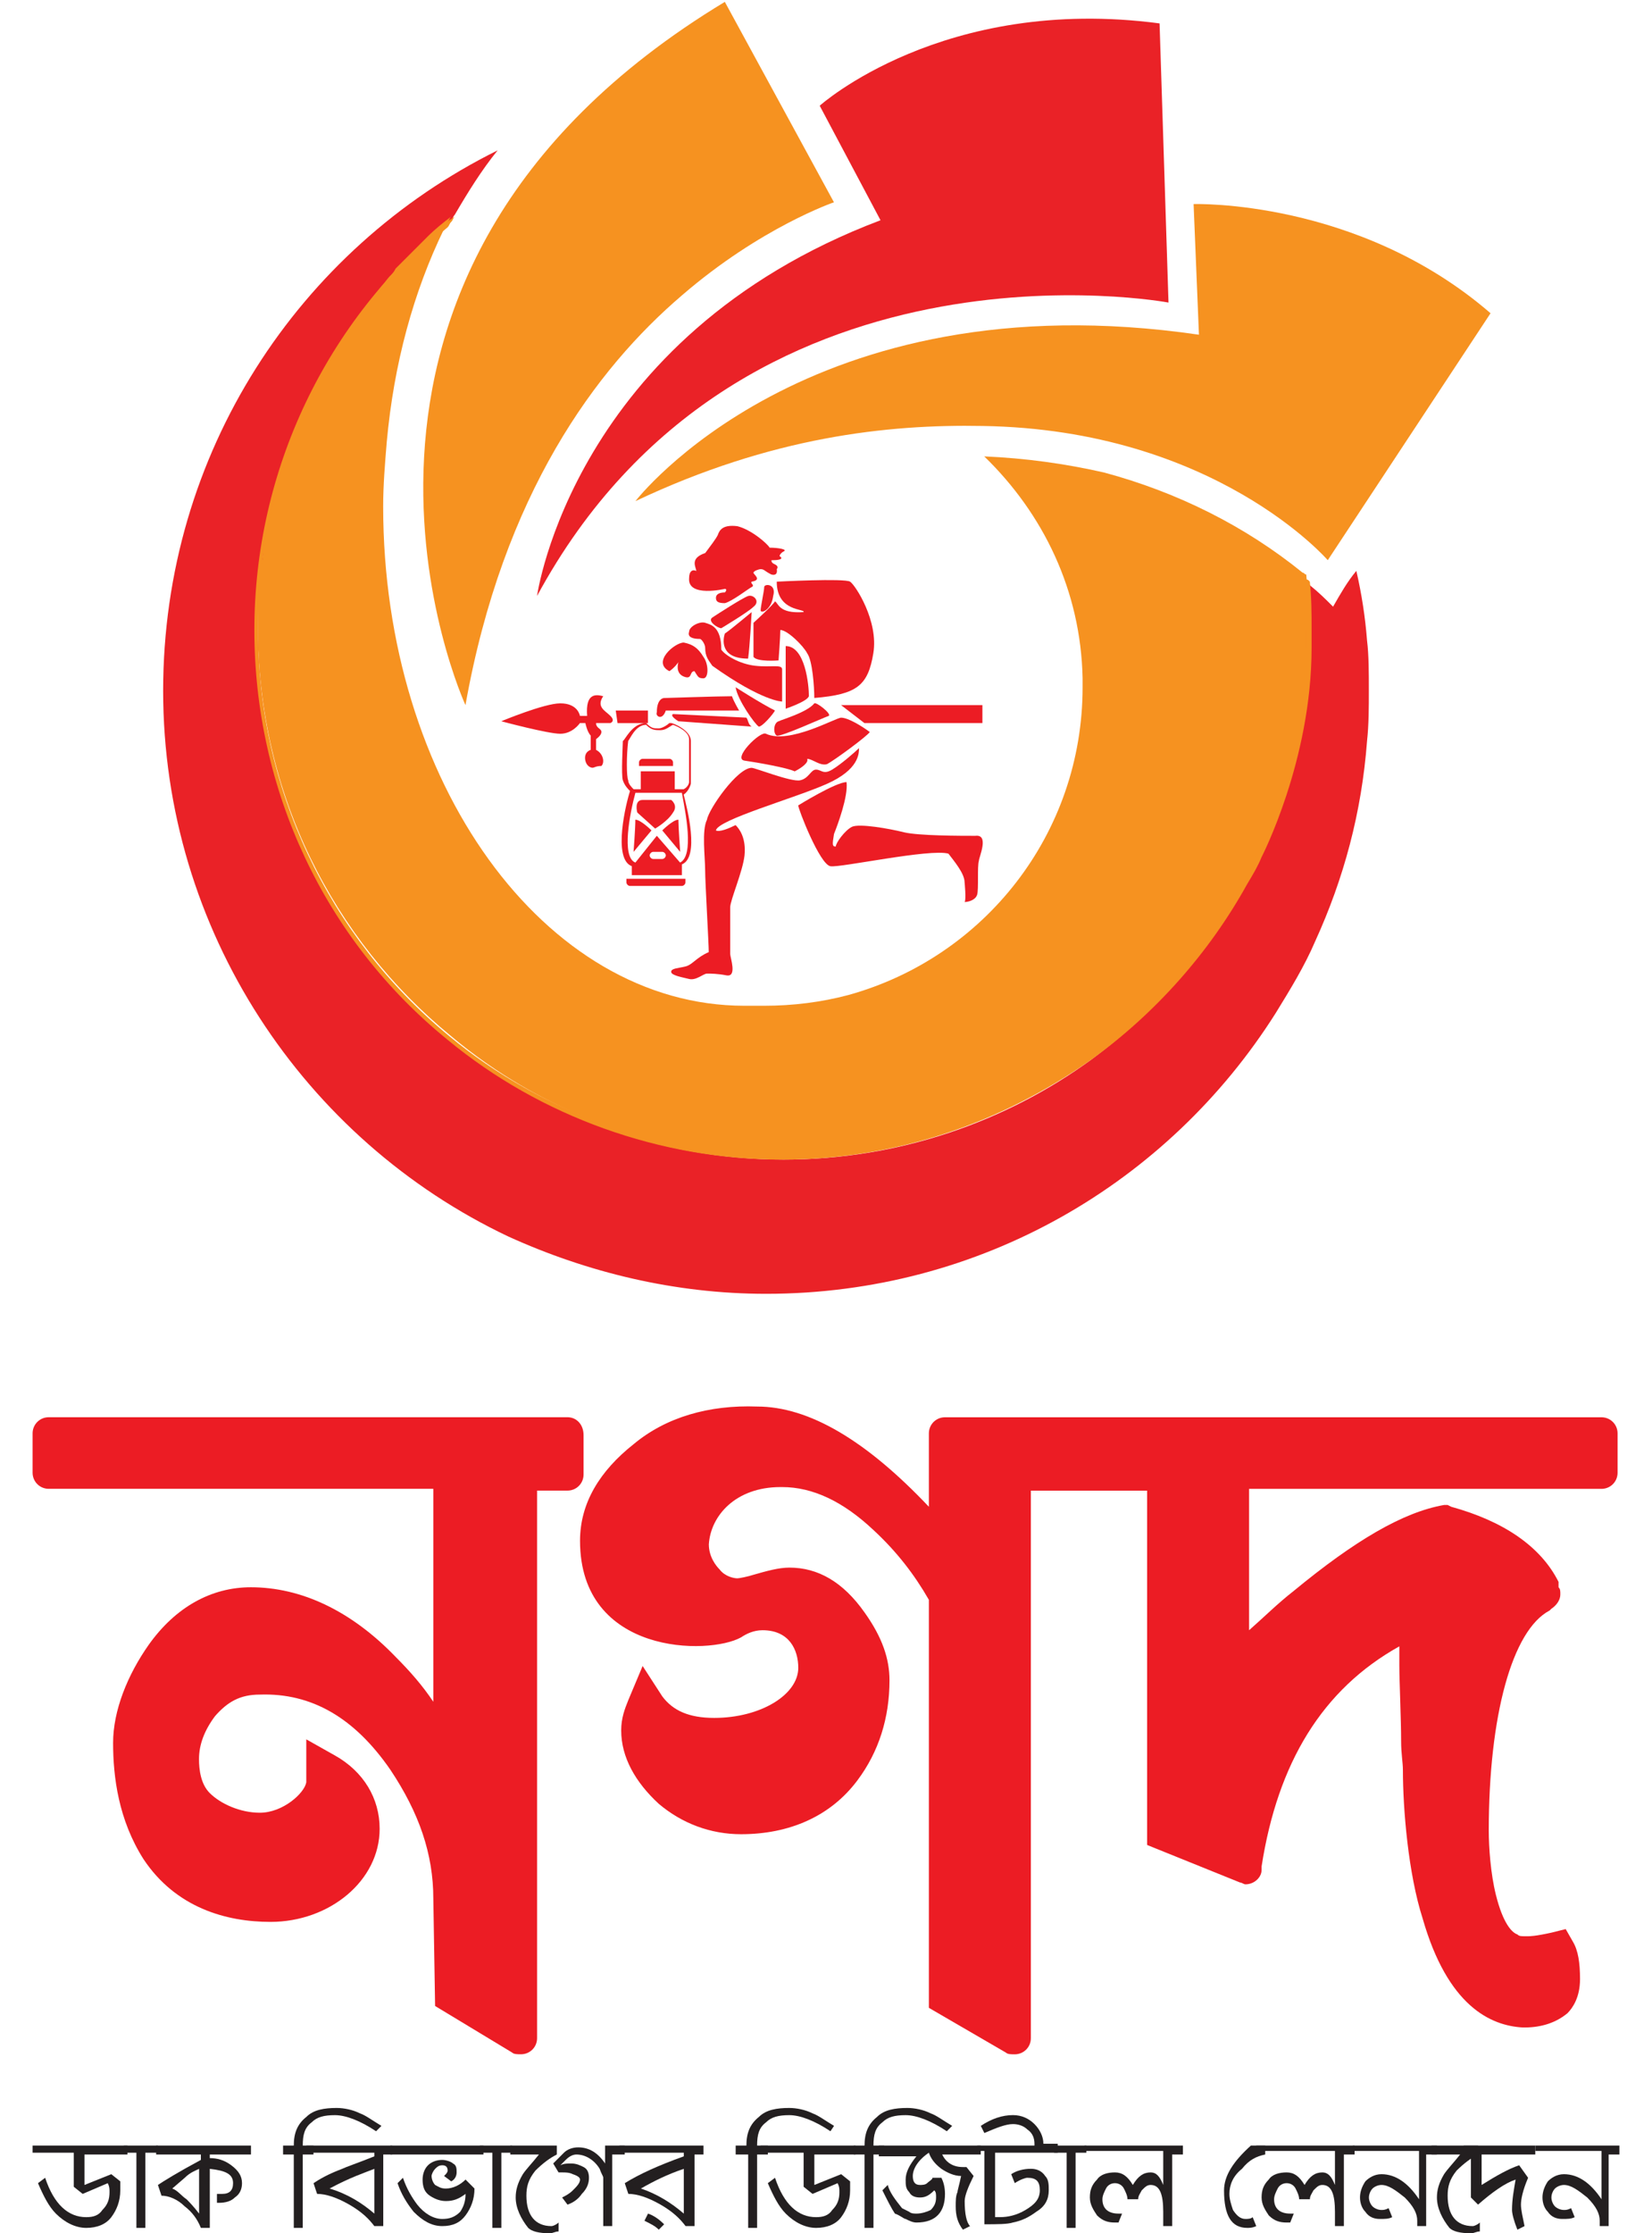 <svg width="37" height="50" viewBox="0 0 37 50" fill="none" xmlns="http://www.w3.org/2000/svg">
<path d="M12.71 31.73H1.091C0.891 31.73 0.73 31.891 0.73 32.091V32.972C0.73 33.173 0.891 33.333 1.091 33.333H9.705V38.101C9.465 37.74 9.184 37.42 8.864 37.099C7.862 36.057 6.74 35.537 5.618 35.537C4.737 35.537 3.936 35.977 3.335 36.819C2.854 37.5 2.533 38.301 2.533 39.022C2.533 39.783 2.654 40.745 3.215 41.626C3.936 42.708 5.058 43.029 6.059 43.029C7.381 43.029 8.503 42.107 8.503 40.945C8.503 40.264 8.143 39.663 7.501 39.303L6.86 38.942V39.904C6.82 40.144 6.34 40.585 5.819 40.585C5.378 40.585 4.937 40.384 4.697 40.144C4.497 39.944 4.457 39.623 4.457 39.383C4.457 39.062 4.577 38.742 4.817 38.421C5.098 38.101 5.378 37.94 5.819 37.94C6.981 37.9 7.942 38.461 8.743 39.623C9.385 40.585 9.705 41.506 9.705 42.508L9.745 44.912L11.468 45.953C11.508 45.993 11.588 45.993 11.668 45.993C11.869 45.993 12.029 45.833 12.029 45.633V33.373H12.71C12.91 33.373 13.07 33.213 13.07 33.013V32.131C13.07 31.891 12.91 31.73 12.71 31.73Z" fill="#EC1C24"/>
<path d="M35.868 31.731H21.165C20.964 31.731 20.804 31.892 20.804 32.092V33.735C19.402 32.252 18.119 31.491 16.958 31.491C15.876 31.451 14.914 31.731 14.193 32.332C13.432 32.933 12.991 33.654 12.991 34.496C12.991 37.06 15.876 37.06 16.597 36.659C16.717 36.579 16.878 36.499 17.078 36.499C17.679 36.499 17.879 36.94 17.879 37.34C17.879 37.941 17.038 38.462 15.996 38.462C15.435 38.462 15.075 38.302 14.834 37.981L14.393 37.3L14.073 38.062C13.993 38.262 13.913 38.462 13.913 38.743C13.913 39.344 14.233 39.905 14.754 40.385C15.275 40.826 15.916 41.066 16.597 41.066C17.679 41.066 18.6 40.666 19.201 39.864C19.682 39.224 19.922 38.462 19.922 37.621C19.922 37.14 19.762 36.659 19.362 36.099C18.881 35.417 18.32 35.097 17.679 35.097C17.438 35.097 17.158 35.177 16.878 35.257C16.757 35.297 16.557 35.337 16.517 35.337C16.437 35.337 16.236 35.297 16.116 35.137C16.036 35.057 15.876 34.856 15.876 34.576C15.916 33.935 16.477 33.294 17.479 33.294H17.519C18.2 33.294 18.881 33.614 19.562 34.255C20.083 34.736 20.483 35.257 20.804 35.818V44.953L22.527 45.954C22.567 45.994 22.647 45.994 22.727 45.994C22.927 45.994 23.088 45.834 23.088 45.634V33.374H25.692V41.307L27.775 42.148C27.815 42.148 27.855 42.188 27.895 42.188C28.096 42.188 28.256 42.028 28.256 41.868V41.788C28.617 39.464 29.618 37.821 31.341 36.86V37.3C31.341 37.621 31.381 38.502 31.381 38.983C31.381 39.264 31.421 39.464 31.421 39.624C31.421 40.505 31.541 41.948 31.862 42.949C32.423 44.913 33.384 45.353 34.105 45.393H34.146C34.546 45.393 34.867 45.273 35.107 45.073C35.227 44.953 35.388 44.712 35.388 44.312C35.388 43.951 35.348 43.671 35.227 43.47L35.067 43.19L34.747 43.27C34.386 43.35 34.266 43.35 34.226 43.35H34.146C34.066 43.35 34.025 43.35 33.985 43.31C33.865 43.27 33.665 43.07 33.505 42.429C33.384 41.948 33.344 41.347 33.344 40.986C33.344 38.422 33.865 36.499 34.706 36.058L34.747 36.018C34.867 35.938 34.947 35.818 34.947 35.698C34.947 35.618 34.947 35.578 34.907 35.538V35.417C34.506 34.616 33.665 34.055 32.503 33.735L32.423 33.695H32.343C31.421 33.855 30.339 34.496 28.977 35.618C28.617 35.898 28.296 36.219 27.976 36.499V33.334H35.868C36.069 33.334 36.229 33.174 36.229 32.973V32.092C36.229 31.892 36.069 31.731 35.868 31.731Z" fill="#EC1C24"/>
<path d="M1.892 48.197V48.919L2.493 48.678L2.694 48.838V49.039C2.694 49.279 2.614 49.479 2.493 49.64C2.373 49.8 2.173 49.88 1.932 49.88C1.692 49.88 1.452 49.76 1.251 49.56C1.091 49.399 0.971 49.159 0.851 48.879L1.011 48.758C1.211 49.359 1.532 49.64 1.932 49.64C2.093 49.64 2.213 49.6 2.293 49.479C2.413 49.359 2.453 49.239 2.453 49.079C2.453 48.999 2.453 48.959 2.413 48.879L1.852 49.119L1.652 48.959V48.197H0.73V48.037H2.854V48.237H1.892V48.197Z" fill="#231F20"/>
<path d="M3.055 49.88V48.197H2.774V48.037H3.536V48.197H3.255V49.88H3.055Z" fill="#231F20"/>
<path d="M4.699 48.197V48.318C4.859 48.318 5.02 48.358 5.18 48.478C5.34 48.598 5.42 48.718 5.42 48.879C5.42 48.999 5.38 49.119 5.26 49.199C5.18 49.279 5.06 49.319 4.899 49.319H4.859V49.119H4.979C5.14 49.119 5.22 49.039 5.22 48.879C5.22 48.678 5.06 48.598 4.699 48.558V49.88H4.499C4.419 49.68 4.298 49.52 4.138 49.399C3.978 49.239 3.778 49.159 3.617 49.159L3.537 48.919C3.657 48.838 3.978 48.638 4.499 48.358V48.237H3.497V48.037H5.621V48.237H4.699V48.197ZM4.459 48.558C4.378 48.598 4.258 48.638 4.138 48.758L3.858 48.999C3.978 49.039 4.058 49.159 4.178 49.239C4.218 49.279 4.338 49.399 4.459 49.56V48.558Z" fill="#231F20"/>
<path d="M8.423 47.716C8.063 47.476 7.742 47.356 7.502 47.356C7.261 47.356 7.101 47.396 6.981 47.516C6.821 47.636 6.781 47.796 6.781 48.037H7.021V48.237H6.781V49.88H6.58V48.237H6.34V48.037H6.58C6.58 47.756 6.66 47.556 6.861 47.396C7.021 47.235 7.261 47.195 7.542 47.195C7.702 47.195 7.902 47.235 8.063 47.316C8.183 47.356 8.343 47.476 8.543 47.596L8.423 47.716Z" fill="#231F20"/>
<path d="M8.584 48.197V49.84H8.384C8.264 49.68 8.103 49.52 7.823 49.359C7.542 49.199 7.302 49.119 7.102 49.119L7.022 48.879C7.142 48.798 7.342 48.678 7.663 48.558C7.743 48.518 7.983 48.438 8.384 48.278V48.197H6.861V48.037H8.784V48.237H8.584V48.197ZM8.384 48.558C8.183 48.638 7.823 48.758 7.382 48.999C7.783 49.119 8.103 49.319 8.384 49.56V48.558Z" fill="#231F20"/>
<path d="M8.744 48.037H10.828V48.237H8.744V48.037ZM9.906 49.84C9.666 49.84 9.465 49.72 9.265 49.52C9.105 49.319 8.985 49.119 8.904 48.879L9.025 48.758C9.105 48.999 9.225 49.199 9.345 49.359C9.505 49.56 9.706 49.68 9.906 49.68C10.066 49.68 10.187 49.64 10.307 49.52C10.387 49.399 10.427 49.279 10.427 49.119C10.267 49.239 10.146 49.279 9.986 49.279C9.866 49.279 9.746 49.239 9.626 49.159C9.505 49.079 9.465 48.959 9.465 48.798C9.465 48.678 9.505 48.558 9.586 48.478C9.666 48.398 9.786 48.358 9.906 48.358C9.986 48.358 10.106 48.398 10.146 48.438C10.227 48.478 10.227 48.558 10.227 48.638C10.227 48.718 10.187 48.798 10.106 48.838L9.946 48.718C9.986 48.678 10.026 48.638 10.026 48.598C10.026 48.518 9.986 48.478 9.906 48.478C9.826 48.478 9.786 48.518 9.746 48.558C9.706 48.598 9.666 48.678 9.666 48.718C9.666 48.798 9.706 48.879 9.746 48.919C9.826 48.959 9.866 48.999 9.986 48.999C10.146 48.999 10.307 48.919 10.427 48.798L10.627 48.999C10.627 49.239 10.547 49.439 10.427 49.6C10.307 49.76 10.146 49.84 9.906 49.84Z" fill="#231F20"/>
<path d="M11.028 49.88V48.197H10.748V48.037H11.469V48.197H11.229V49.88H11.028Z" fill="#231F20"/>
<path d="M12.311 50C12.071 50 11.911 49.96 11.83 49.88C11.67 49.68 11.55 49.439 11.55 49.199C11.55 49.039 11.59 48.879 11.71 48.678C11.79 48.558 11.911 48.438 12.071 48.237H11.43V48.037H12.471V48.237C12.311 48.318 12.151 48.438 11.991 48.598C11.83 48.798 11.79 48.959 11.79 49.159C11.79 49.6 11.991 49.84 12.351 49.84C12.391 49.84 12.471 49.8 12.511 49.76V49.96C12.431 49.96 12.391 50 12.311 50Z" fill="#231F20"/>
<path d="M13.712 48.197V49.84H13.511V48.758C13.511 48.718 13.471 48.678 13.431 48.558C13.311 48.358 13.111 48.237 12.911 48.237C12.83 48.237 12.75 48.278 12.67 48.358L12.55 48.478C12.63 48.438 12.71 48.438 12.79 48.438C12.911 48.438 12.991 48.478 13.071 48.518C13.151 48.558 13.191 48.638 13.191 48.758C13.191 48.879 13.151 48.999 13.031 49.119C12.951 49.239 12.83 49.319 12.71 49.359L12.59 49.199C12.67 49.159 12.75 49.119 12.83 49.039C12.911 48.959 12.991 48.879 12.991 48.798C12.991 48.758 12.951 48.718 12.83 48.678C12.75 48.638 12.67 48.638 12.59 48.638H12.51L12.39 48.438L12.63 48.197C12.71 48.117 12.83 48.077 12.951 48.077C13.191 48.077 13.391 48.197 13.552 48.438V48.037H13.992V48.237H13.712V48.197Z" fill="#231F20"/>
<path d="M15.556 48.197V49.84H15.355C15.235 49.68 15.075 49.52 14.794 49.359C14.514 49.199 14.274 49.119 14.073 49.119L13.993 48.879C14.314 48.678 14.755 48.478 15.315 48.278V48.197H13.873V48.037H15.756V48.237H15.556V48.197ZM15.315 48.558C14.955 48.678 14.634 48.838 14.354 48.999C14.714 49.119 15.035 49.319 15.315 49.56V48.558ZM14.755 49.92C14.674 49.84 14.594 49.8 14.434 49.72L14.514 49.56C14.634 49.6 14.755 49.68 14.875 49.8L14.755 49.92Z" fill="#231F20"/>
<path d="M18.6 47.716C18.239 47.476 17.919 47.356 17.678 47.356C17.438 47.356 17.278 47.396 17.158 47.516C16.997 47.636 16.957 47.796 16.957 48.037H17.198V48.237H16.957V49.88H16.757V48.237H16.477V48.037H16.717C16.717 47.756 16.797 47.556 16.997 47.396C17.158 47.235 17.398 47.195 17.678 47.195C17.839 47.195 18.039 47.235 18.199 47.316C18.32 47.356 18.48 47.476 18.68 47.596L18.6 47.716Z" fill="#231F20"/>
<path d="M18.239 48.197V48.919L18.84 48.678L19.04 48.838V49.039C19.04 49.279 18.96 49.479 18.84 49.64C18.72 49.8 18.52 49.88 18.279 49.88C18.039 49.88 17.798 49.76 17.598 49.56C17.438 49.399 17.318 49.159 17.197 48.879L17.358 48.758C17.558 49.359 17.878 49.64 18.279 49.64C18.439 49.64 18.56 49.6 18.64 49.479C18.76 49.359 18.8 49.239 18.8 49.079C18.8 48.999 18.8 48.959 18.76 48.879L18.199 49.119L17.999 48.959V48.197H17.037V48.037H19.161V48.237H18.239V48.197Z" fill="#231F20"/>
<path d="M21.206 47.716C20.845 47.476 20.524 47.356 20.284 47.356C20.044 47.356 19.883 47.396 19.763 47.516C19.603 47.636 19.563 47.796 19.563 48.037H19.803V48.237H19.563V49.88H19.363V48.237H19.122V48.037H19.363C19.363 47.756 19.443 47.556 19.643 47.396C19.803 47.235 20.044 47.195 20.324 47.195C20.484 47.195 20.685 47.235 20.845 47.316C20.965 47.356 21.125 47.476 21.326 47.596L21.206 47.716Z" fill="#231F20"/>
<path d="M21.085 48.197C21.165 48.398 21.325 48.518 21.566 48.518H21.646L21.806 48.718C21.686 48.959 21.606 49.159 21.606 49.279C21.606 49.56 21.646 49.76 21.726 49.84L21.566 49.92C21.445 49.76 21.405 49.6 21.405 49.399C21.405 49.279 21.405 49.159 21.445 49.079C21.445 49.039 21.485 48.919 21.526 48.718C21.365 48.718 21.205 48.638 21.085 48.558C20.925 48.438 20.845 48.318 20.804 48.197C20.564 48.358 20.444 48.558 20.444 48.718C20.444 48.838 20.484 48.919 20.604 48.919C20.644 48.919 20.724 48.919 20.764 48.879C20.804 48.838 20.885 48.798 20.885 48.758H21.085C21.125 48.838 21.165 48.959 21.165 49.119C21.165 49.52 20.965 49.76 20.524 49.76C20.444 49.76 20.364 49.72 20.284 49.68C20.244 49.68 20.163 49.6 20.043 49.56C19.963 49.439 19.883 49.279 19.763 49.039L19.883 48.919C19.923 49.079 20.043 49.239 20.203 49.439L20.364 49.52C20.404 49.56 20.484 49.56 20.524 49.56C20.644 49.56 20.764 49.52 20.845 49.479C20.925 49.399 20.965 49.319 20.965 49.199C20.965 49.119 20.965 49.079 20.925 49.039C20.804 49.159 20.724 49.199 20.604 49.199C20.484 49.199 20.404 49.159 20.364 49.079C20.284 48.999 20.284 48.919 20.284 48.798C20.284 48.638 20.364 48.478 20.524 48.278H19.683V48.037H21.966V48.237H21.085V48.197Z" fill="#231F20"/>
<path d="M22.287 48.197V49.639H22.408C22.568 49.639 22.768 49.599 22.968 49.479C23.169 49.359 23.289 49.239 23.289 49.038C23.289 48.838 23.209 48.758 23.009 48.758C22.968 48.758 22.848 48.798 22.728 48.878L22.648 48.678C22.768 48.597 22.928 48.557 23.089 48.557C23.209 48.557 23.329 48.597 23.409 48.718C23.489 48.798 23.489 48.918 23.489 49.038C23.489 49.239 23.409 49.399 23.209 49.519C23.049 49.639 22.888 49.719 22.688 49.759C22.568 49.799 22.327 49.799 22.047 49.799V48.157H21.887V48.037H23.169V47.996C23.169 47.876 23.129 47.756 23.009 47.676C22.928 47.596 22.808 47.556 22.688 47.556C22.528 47.556 22.327 47.636 22.047 47.756L21.967 47.596C22.207 47.436 22.448 47.355 22.688 47.355C22.888 47.355 23.049 47.436 23.169 47.556C23.289 47.676 23.369 47.836 23.369 47.996H23.69V48.197H22.287Z" fill="#231F20"/>
<path d="M23.89 49.88V48.197H23.609V48.037H24.331V48.197H24.09V49.88H23.89Z" fill="#231F20"/>
<path d="M26.253 48.197V49.84H26.053V49.52C26.053 49.119 25.973 48.919 25.772 48.919C25.692 48.919 25.652 48.959 25.572 49.039C25.532 49.119 25.492 49.159 25.492 49.239H25.252C25.252 49.159 25.212 49.079 25.172 48.999C25.131 48.919 25.051 48.879 24.971 48.879C24.891 48.879 24.811 48.919 24.771 48.999C24.731 49.079 24.691 49.159 24.691 49.239C24.691 49.439 24.811 49.56 25.051 49.56H25.131L25.051 49.76H24.971C24.811 49.76 24.691 49.72 24.57 49.6C24.49 49.479 24.41 49.359 24.41 49.199C24.41 49.039 24.45 48.919 24.57 48.798C24.651 48.678 24.811 48.638 24.971 48.638C25.131 48.638 25.252 48.718 25.372 48.919C25.492 48.718 25.612 48.638 25.772 48.638C25.893 48.638 25.973 48.718 26.053 48.919V48.157H24.29V48.037H26.494V48.237H26.253V48.197Z" fill="#231F20"/>
<path d="M27.535 49.119C27.535 49.239 27.575 49.359 27.615 49.479C27.695 49.6 27.776 49.68 27.896 49.68C27.936 49.68 28.016 49.68 28.056 49.64L28.136 49.84C28.056 49.88 27.976 49.88 27.936 49.88C27.575 49.88 27.415 49.6 27.415 49.039C27.415 48.718 27.615 48.398 28.016 48.037H28.337V48.237C28.136 48.278 27.976 48.358 27.816 48.558C27.615 48.718 27.535 48.919 27.535 49.119Z" fill="#231F20"/>
<path d="M30.099 48.197V49.84H29.899V49.52C29.899 49.119 29.819 48.919 29.618 48.919C29.538 48.919 29.498 48.959 29.418 49.039C29.378 49.119 29.338 49.159 29.338 49.239H29.097C29.097 49.159 29.057 49.079 29.017 48.999C28.977 48.919 28.897 48.879 28.817 48.879C28.737 48.879 28.657 48.919 28.616 48.999C28.576 49.079 28.536 49.159 28.536 49.239C28.536 49.439 28.657 49.56 28.897 49.56H28.977L28.897 49.76H28.817C28.657 49.76 28.536 49.72 28.416 49.6C28.336 49.479 28.256 49.359 28.256 49.199C28.256 49.039 28.296 48.919 28.416 48.798C28.496 48.678 28.657 48.638 28.817 48.638C28.977 48.638 29.097 48.718 29.218 48.919C29.338 48.718 29.458 48.638 29.618 48.638C29.738 48.638 29.819 48.718 29.899 48.919V48.157H28.136V48.037H30.339V48.237H30.099V48.197Z" fill="#231F20"/>
<path d="M31.942 48.197V49.84H31.742V49.72C31.742 49.56 31.662 49.399 31.462 49.199C31.261 49.039 31.101 48.919 30.941 48.919C30.861 48.919 30.781 48.959 30.741 48.999C30.701 49.039 30.66 49.119 30.66 49.199C30.66 49.279 30.701 49.359 30.741 49.399C30.781 49.439 30.861 49.479 30.941 49.479C30.981 49.479 31.021 49.479 31.101 49.439L31.181 49.64C31.101 49.68 31.021 49.68 30.901 49.68C30.781 49.68 30.66 49.64 30.58 49.52C30.5 49.439 30.46 49.319 30.46 49.199C30.46 49.079 30.5 48.959 30.58 48.838C30.66 48.758 30.781 48.678 30.941 48.678C31.261 48.678 31.542 48.879 31.782 49.239V48.157H30.3V48.037H32.183V48.237H31.942V48.197Z" fill="#231F20"/>
<path d="M32.944 50C32.703 50 32.543 49.96 32.463 49.88C32.303 49.68 32.183 49.439 32.183 49.199C32.183 49.039 32.223 48.879 32.343 48.678C32.423 48.558 32.543 48.438 32.703 48.237H32.062V48.037H33.104V48.237C32.944 48.318 32.784 48.438 32.623 48.598C32.463 48.798 32.423 48.959 32.423 49.159C32.423 49.6 32.623 49.84 32.984 49.84C33.024 49.84 33.104 49.8 33.144 49.76V49.96C33.064 49.96 33.024 50 32.944 50Z" fill="#231F20"/>
<path d="M33.184 48.197V48.919C33.504 48.718 33.785 48.558 34.025 48.478L34.225 48.758C34.105 49.039 34.065 49.239 34.065 49.359C34.065 49.479 34.105 49.64 34.145 49.84L33.985 49.92C33.905 49.72 33.865 49.56 33.865 49.479C33.865 49.239 33.905 49.039 33.945 48.798C33.705 48.879 33.424 49.079 33.104 49.359L32.944 49.199V48.237H32.783V48.037H34.386V48.237H33.184V48.197Z" fill="#231F20"/>
<path d="M36.029 48.197V49.84H35.829V49.72C35.829 49.56 35.749 49.399 35.549 49.199C35.348 49.039 35.188 48.919 35.028 48.919C34.948 48.919 34.867 48.959 34.827 48.999C34.787 49.039 34.747 49.119 34.747 49.199C34.747 49.279 34.787 49.359 34.827 49.399C34.867 49.439 34.948 49.479 35.028 49.479C35.068 49.479 35.108 49.479 35.188 49.439L35.268 49.64C35.188 49.68 35.108 49.68 34.988 49.68C34.867 49.68 34.747 49.64 34.667 49.52C34.587 49.439 34.547 49.319 34.547 49.199C34.547 49.079 34.587 48.959 34.667 48.838C34.747 48.758 34.867 48.678 35.028 48.678C35.348 48.678 35.629 48.879 35.869 49.239V48.157H34.387V48.037H36.27V48.237H36.029V48.197Z" fill="#231F20"/>
<path d="M30.658 15.466C30.658 15.826 30.658 16.227 30.618 16.587C30.498 18.19 30.097 19.672 29.456 21.075C29.216 21.636 28.895 22.156 28.575 22.677C26.171 26.483 21.964 28.967 17.156 28.967C15.113 28.967 13.15 28.486 11.387 27.685C6.819 25.522 3.654 20.834 3.654 15.466C3.654 10.137 6.699 5.57 11.146 3.366C10.786 3.807 10.465 4.328 10.185 4.809C10.145 4.849 10.145 4.889 10.105 4.929C9.945 5.089 9.744 5.209 9.584 5.369L8.983 5.97L8.863 6.091C8.823 6.131 8.783 6.171 8.743 6.251C8.662 6.331 8.582 6.411 8.542 6.491C8.422 6.651 8.262 6.812 8.142 7.012C7.581 7.733 7.1 8.575 6.739 9.416L6.619 9.656C6.579 9.777 6.539 9.857 6.499 9.977C6.499 10.017 6.459 10.097 6.459 10.137C6.419 10.297 6.339 10.458 6.299 10.618C6.259 10.738 6.218 10.818 6.218 10.938C6.218 10.978 6.178 11.059 6.178 11.099C6.138 11.219 6.138 11.299 6.098 11.419C6.018 11.74 5.938 12.1 5.898 12.461C5.898 12.541 5.858 12.621 5.858 12.741C5.858 12.821 5.858 12.861 5.818 12.942C5.818 13.062 5.818 13.142 5.778 13.262V14.143C5.778 17.829 7.46 21.115 10.105 23.278C12.148 24.961 14.752 25.962 17.557 25.962C20.121 25.962 22.525 25.121 24.448 23.719C25.85 22.677 27.052 21.355 27.894 19.833C28.014 19.632 28.094 19.432 28.214 19.232C28.895 17.829 29.296 16.227 29.336 14.584V14.184C29.336 13.783 29.336 13.422 29.296 13.062C29.336 13.062 29.336 13.102 29.336 13.102C29.536 13.262 29.697 13.422 29.857 13.583C30.017 13.302 30.177 13.022 30.378 12.781C30.498 13.302 30.578 13.823 30.618 14.344C30.658 14.664 30.658 15.065 30.658 15.466Z" fill="#EA2227"/>
<path d="M29.336 14.104V14.505C29.336 16.909 28.334 18.912 28.214 19.153C28.134 19.353 28.014 19.553 27.893 19.753C27.052 21.276 25.85 22.638 24.448 23.64C22.525 25.042 20.121 25.883 17.556 25.883C14.712 25.883 12.108 24.882 10.104 23.199C7.46 21.036 5.777 17.75 5.777 14.064V13.183C5.777 13.063 5.777 12.983 5.817 12.863C5.817 12.782 5.817 12.742 5.857 12.662C5.857 12.582 5.898 12.502 5.898 12.382C5.938 12.021 6.018 11.701 6.098 11.34C6.138 11.22 6.138 11.14 6.178 11.02C6.178 10.979 6.218 10.899 6.218 10.859C6.258 10.739 6.258 10.659 6.298 10.539C6.338 10.379 6.418 10.218 6.458 10.058C6.458 10.018 6.499 9.938 6.499 9.898C6.539 9.778 6.579 9.697 6.619 9.577L6.739 9.337C7.099 8.495 7.58 7.654 8.141 6.933C8.261 6.773 8.422 6.612 8.542 6.412C8.622 6.332 8.662 6.252 8.742 6.172C8.782 6.132 8.822 6.092 8.862 6.011L8.983 5.891L9.584 5.29C9.744 5.13 9.944 4.97 10.104 4.85C10.064 4.89 10.064 4.93 10.024 4.97C9.984 5.01 9.984 5.05 9.944 5.13C9.263 6.532 8.822 8.135 8.662 9.898C8.622 10.379 8.582 10.859 8.582 11.34C8.582 17.51 12.188 22.518 16.675 22.518H17.116C17.757 22.518 18.398 22.438 18.999 22.278C22.044 21.436 24.247 18.672 24.247 15.386V15.186C24.207 13.223 23.366 11.5 22.044 10.218C22.965 10.258 23.847 10.379 24.728 10.579C26.371 11.02 27.893 11.781 29.175 12.822C29.215 12.822 29.215 12.863 29.256 12.863C29.296 13.343 29.336 13.704 29.336 14.104Z" fill="#F69220"/>
<path d="M29.376 14.104V14.505C29.376 17.029 28.254 19.193 28.254 19.193C28.174 19.393 28.054 19.593 27.933 19.794C27.092 21.316 25.89 22.678 24.448 23.72C22.404 25.162 20.041 25.963 17.517 25.963C14.792 25.963 12.108 25.002 10.024 23.279C7.26 21.036 5.697 17.67 5.697 14.104C5.697 10.539 7.3 7.173 10.064 4.93L10.185 4.85C10.145 4.89 10.145 4.93 10.104 4.97C10.064 5.01 10.064 5.05 10.024 5.09C7.34 7.334 5.777 10.619 5.777 14.104C5.777 17.63 7.34 20.956 10.064 23.199C12.148 24.922 14.792 25.843 17.517 25.843C20 25.843 22.364 25.082 24.368 23.64C25.77 22.638 26.972 21.276 27.813 19.753C27.933 19.553 28.014 19.353 28.134 19.153C28.134 19.113 29.256 16.989 29.256 14.505V14.104C29.256 13.744 29.256 13.343 29.215 12.983V12.943C29.256 12.943 29.256 12.983 29.296 12.983L29.336 13.023C29.376 13.383 29.376 13.744 29.376 14.104Z" fill="#F69220"/>
<path d="M26.171 6.774C26.171 6.774 16.556 4.971 12.028 13.344C12.028 13.344 12.83 7.535 19.721 4.931L18.359 2.367C18.359 2.367 21.123 -0.117 25.971 0.524L26.171 6.774Z" fill="#EA2227"/>
<path d="M14.232 11.22C14.232 11.22 18.079 6.212 26.853 7.494L26.733 4.569C26.733 4.569 30.419 4.449 33.384 7.013L29.738 12.542C29.738 12.542 27.213 9.617 22.005 9.537C19.882 9.497 17.277 9.778 14.232 11.22Z" fill="#F69220"/>
<path d="M10.425 15.787C10.425 15.787 6.018 6.212 16.234 0.042L18.678 4.529C18.678 4.529 17.036 5.09 15.273 6.613C13.35 8.255 11.266 11.06 10.425 15.787Z" fill="#F69220"/>
<path d="M16.235 13.184C16.235 13.184 15.394 13.384 15.434 12.943C15.434 12.783 15.514 12.743 15.594 12.783C15.594 12.703 15.434 12.502 15.795 12.382C15.915 12.222 16.035 12.062 16.075 11.982C16.115 11.861 16.195 11.741 16.516 11.781C16.836 11.861 17.197 12.182 17.237 12.262C17.437 12.262 17.638 12.302 17.558 12.342C17.477 12.382 17.437 12.462 17.477 12.462C17.477 12.462 17.598 12.543 17.277 12.543C17.277 12.623 17.357 12.623 17.397 12.663C17.437 12.703 17.397 12.743 17.397 12.743C17.397 12.743 17.437 12.903 17.277 12.863C17.117 12.783 17.117 12.743 17.037 12.743C16.997 12.743 16.876 12.783 16.876 12.823C16.876 12.863 17.077 12.983 16.836 13.023C16.796 13.063 16.916 13.103 16.836 13.143C16.756 13.184 16.396 13.464 16.235 13.504C16.075 13.504 16.035 13.464 16.035 13.384C16.035 13.304 16.115 13.264 16.235 13.264C16.275 13.224 16.275 13.184 16.235 13.184Z" fill="#EC1C24"/>
<path d="M16.155 14.065C16.075 14.065 15.835 13.905 15.955 13.825C16.075 13.745 16.636 13.384 16.756 13.344C16.876 13.304 17.037 13.464 16.876 13.585C16.756 13.705 16.155 14.065 16.155 14.065Z" fill="#EC1C24"/>
<path d="M17.036 13.665C17.036 13.585 17.116 13.224 17.116 13.144C17.116 13.064 17.397 13.064 17.317 13.344C17.276 13.665 17.036 13.745 17.036 13.665Z" fill="#EC1C24"/>
<path d="M17.397 13.023C17.397 13.023 18.919 12.943 19.04 13.023C19.16 13.103 19.68 13.904 19.56 14.626C19.44 15.347 19.2 15.547 18.238 15.627C18.238 15.387 18.198 14.786 18.078 14.626C17.998 14.465 17.637 14.105 17.477 14.105C17.477 14.265 17.437 14.786 17.437 14.786C17.437 14.786 16.956 14.826 16.876 14.706V13.944C16.876 13.944 17.317 13.544 17.357 13.464C17.437 13.504 17.437 13.744 17.998 13.704C18.038 13.624 17.397 13.704 17.397 13.023Z" fill="#EC1C24"/>
<path d="M16.835 13.704C16.835 13.704 16.355 14.105 16.234 14.185C16.194 14.305 16.114 14.746 16.755 14.746C16.795 14.465 16.835 13.704 16.835 13.704Z" fill="#EC1C24"/>
<path d="M15.674 14.305C15.514 14.305 15.393 14.265 15.434 14.145C15.434 14.024 15.674 13.904 15.794 13.944C15.914 13.984 16.155 14.024 16.155 14.545C16.235 14.665 16.555 14.866 16.916 14.906C17.276 14.946 17.517 14.866 17.517 14.986V15.707C17.517 15.707 17.076 15.707 15.954 14.906C15.874 14.786 15.794 14.706 15.794 14.505C15.794 14.425 15.714 14.305 15.674 14.305Z" fill="#EC1C24"/>
<path d="M15.314 14.386C15.113 14.386 14.592 14.826 14.993 15.027C15.113 14.947 15.194 14.826 15.194 14.826C15.194 14.826 15.113 15.067 15.314 15.147C15.514 15.227 15.434 15.027 15.554 15.027C15.634 15.147 15.634 15.187 15.754 15.187C15.875 15.187 15.875 14.867 15.754 14.706C15.634 14.506 15.514 14.426 15.314 14.386Z" fill="#EC1C24"/>
<path d="M17.597 14.465V15.867C17.597 15.867 18.078 15.707 18.117 15.587C18.117 15.346 18.037 14.465 17.597 14.465Z" fill="#EC1C24"/>
<path d="M16.476 15.387C16.476 15.387 17.037 15.747 17.357 15.908C17.317 15.988 17.077 16.268 16.996 16.268C16.916 16.228 16.516 15.667 16.476 15.387Z" fill="#EC1C24"/>
<path d="M13.791 15.908H14.512V16.189H13.831L13.791 15.908Z" fill="#EC1C24"/>
<path d="M22.003 15.787H18.838L19.359 16.188H22.003V15.787Z" fill="#EC1C24"/>
<path d="M18.238 15.748C18.278 15.708 18.639 15.988 18.559 16.029C18.438 16.069 17.477 16.509 17.397 16.469C17.317 16.429 17.317 16.189 17.437 16.149C17.517 16.109 18.078 15.948 18.238 15.748Z" fill="#EC1C24"/>
<path d="M17.157 16.429C17.036 16.349 16.395 16.99 16.676 17.03C16.956 17.07 17.637 17.19 17.798 17.27C17.958 17.19 18.118 17.07 18.078 16.99C18.198 16.99 18.358 17.15 18.519 17.11C18.679 17.03 19.44 16.469 19.48 16.389C19.32 16.269 19 16.068 18.839 16.068C18.719 16.068 17.677 16.669 17.157 16.429Z" fill="#EC1C24"/>
<path d="M16.835 17.191C16.915 17.191 17.717 17.511 17.917 17.471C18.117 17.431 18.157 17.231 18.277 17.231C18.398 17.231 18.438 17.351 18.638 17.231C18.838 17.111 19.159 16.83 19.239 16.75C19.239 16.87 19.239 17.231 18.518 17.551C17.797 17.872 16.074 18.353 16.034 18.593C16.114 18.633 16.314 18.553 16.475 18.473C16.555 18.553 16.715 18.753 16.675 19.154C16.635 19.514 16.354 20.155 16.354 20.316V21.357C16.354 21.438 16.515 21.878 16.274 21.838C16.074 21.798 15.914 21.798 15.834 21.798C15.753 21.798 15.593 21.958 15.433 21.918C15.273 21.878 15.032 21.838 15.032 21.758C15.032 21.678 15.193 21.678 15.353 21.638C15.513 21.598 15.593 21.438 15.874 21.317C15.874 21.117 15.793 19.755 15.793 19.474C15.793 19.194 15.713 18.593 15.834 18.353C15.874 18.112 16.515 17.191 16.835 17.191Z" fill="#EC1C24"/>
<path d="M17.878 18.032C17.878 18.112 18.359 19.354 18.599 19.394C18.799 19.434 20.843 18.993 21.243 19.113C21.364 19.274 21.604 19.554 21.604 19.754C21.604 19.754 21.644 20.155 21.604 20.195C21.684 20.195 21.844 20.155 21.884 20.035C21.924 19.915 21.884 19.394 21.924 19.274C21.924 19.193 22.165 18.673 21.844 18.713C21.524 18.713 20.562 18.713 20.242 18.633C19.921 18.552 19.24 18.432 19.08 18.512C18.92 18.593 18.719 18.873 18.719 18.953C18.639 18.953 18.639 18.913 18.679 18.673C18.759 18.472 19 17.831 18.96 17.511C18.719 17.511 17.878 18.032 17.878 18.032Z" fill="#EC1C24"/>
<path d="M16.716 16.067C16.756 16.108 16.756 16.228 16.837 16.268L15.194 16.148C15.194 16.148 14.993 16.027 15.074 15.987L16.716 16.067Z" fill="#EC1C24"/>
<path d="M14.912 15.908H16.554C16.554 15.908 16.434 15.708 16.394 15.588C16.114 15.588 14.872 15.628 14.872 15.628C14.872 15.628 14.711 15.628 14.711 15.948C14.671 16.029 14.832 16.149 14.912 15.908Z" fill="#EC1C24"/>
<path d="M13.35 16.188H13.671C13.671 16.188 13.791 16.148 13.671 16.028C13.55 15.907 13.35 15.827 13.51 15.587C13.35 15.547 13.11 15.507 13.15 16.028H12.989C12.989 16.028 12.949 15.747 12.549 15.747C12.188 15.747 11.227 16.148 11.227 16.148C11.227 16.148 12.268 16.428 12.549 16.428C12.829 16.428 12.989 16.188 12.989 16.188H13.11C13.11 16.188 13.15 16.388 13.23 16.468V16.789C13.23 16.789 13.07 16.829 13.11 17.029C13.15 17.189 13.27 17.189 13.27 17.189C13.31 17.189 13.35 17.149 13.47 17.149C13.55 17.069 13.51 16.869 13.35 16.789V16.548C13.35 16.548 13.47 16.468 13.47 16.388C13.47 16.308 13.35 16.308 13.35 16.188Z" fill="#EC1C24"/>
<path d="M15.312 17.79C15.433 17.71 15.473 17.55 15.473 17.55V16.588C15.473 16.348 15.072 16.188 15.032 16.188H14.992C14.952 16.228 14.832 16.308 14.752 16.308C14.631 16.308 14.591 16.308 14.471 16.188C14.151 16.188 13.99 16.588 13.95 16.588C13.95 16.668 13.91 17.349 13.95 17.47C13.99 17.59 14.07 17.67 14.111 17.71C14.03 17.95 13.71 19.232 14.151 19.393V19.593H15.272V19.353C15.673 19.192 15.393 18.111 15.312 17.79ZM14.07 16.588C14.111 16.548 14.231 16.228 14.471 16.228C14.591 16.348 14.671 16.348 14.792 16.348C14.912 16.348 14.992 16.268 15.072 16.228C15.192 16.268 15.433 16.388 15.433 16.548V17.51C15.433 17.55 15.393 17.63 15.312 17.67H15.112V17.269H14.351V17.67H14.191C14.151 17.63 14.07 17.55 14.07 17.47C14.03 17.389 14.03 16.909 14.07 16.588ZM14.832 19.232H14.631C14.591 19.232 14.551 19.192 14.551 19.152C14.551 19.112 14.591 19.072 14.631 19.072H14.832C14.872 19.072 14.912 19.112 14.912 19.152C14.912 19.192 14.872 19.232 14.832 19.232ZM15.232 19.312L14.711 18.712L14.231 19.312C13.91 19.192 14.111 18.191 14.231 17.75H15.272C15.352 18.191 15.553 19.152 15.232 19.312Z" fill="#EC1C24"/>
<path d="M15.074 18.191C15.194 18.03 15.034 17.91 15.034 17.91H14.393C14.193 17.91 14.273 18.191 14.273 18.191L14.673 18.551C14.673 18.551 14.954 18.391 15.074 18.191Z" fill="#EC1C24"/>
<path d="M14.833 18.592L15.234 19.073C15.234 19.073 15.194 18.512 15.194 18.352C15.073 18.352 14.833 18.592 14.833 18.592Z" fill="#EC1C24"/>
<path d="M14.23 18.352C14.23 18.552 14.19 19.073 14.19 19.073L14.591 18.592C14.591 18.592 14.351 18.352 14.23 18.352Z" fill="#EC1C24"/>
<path d="M14.994 17.149H15.074V17.069C15.074 17.029 15.034 16.989 14.994 16.989H14.393C14.353 16.989 14.312 17.029 14.312 17.069V17.149H14.393H14.994Z" fill="#EC1C24"/>
<path d="M14.11 19.675H14.03V19.755C14.03 19.795 14.07 19.835 14.11 19.835H15.272C15.312 19.835 15.352 19.795 15.352 19.755V19.675H15.272H14.11Z" fill="#EC1C24"/>
</svg>

